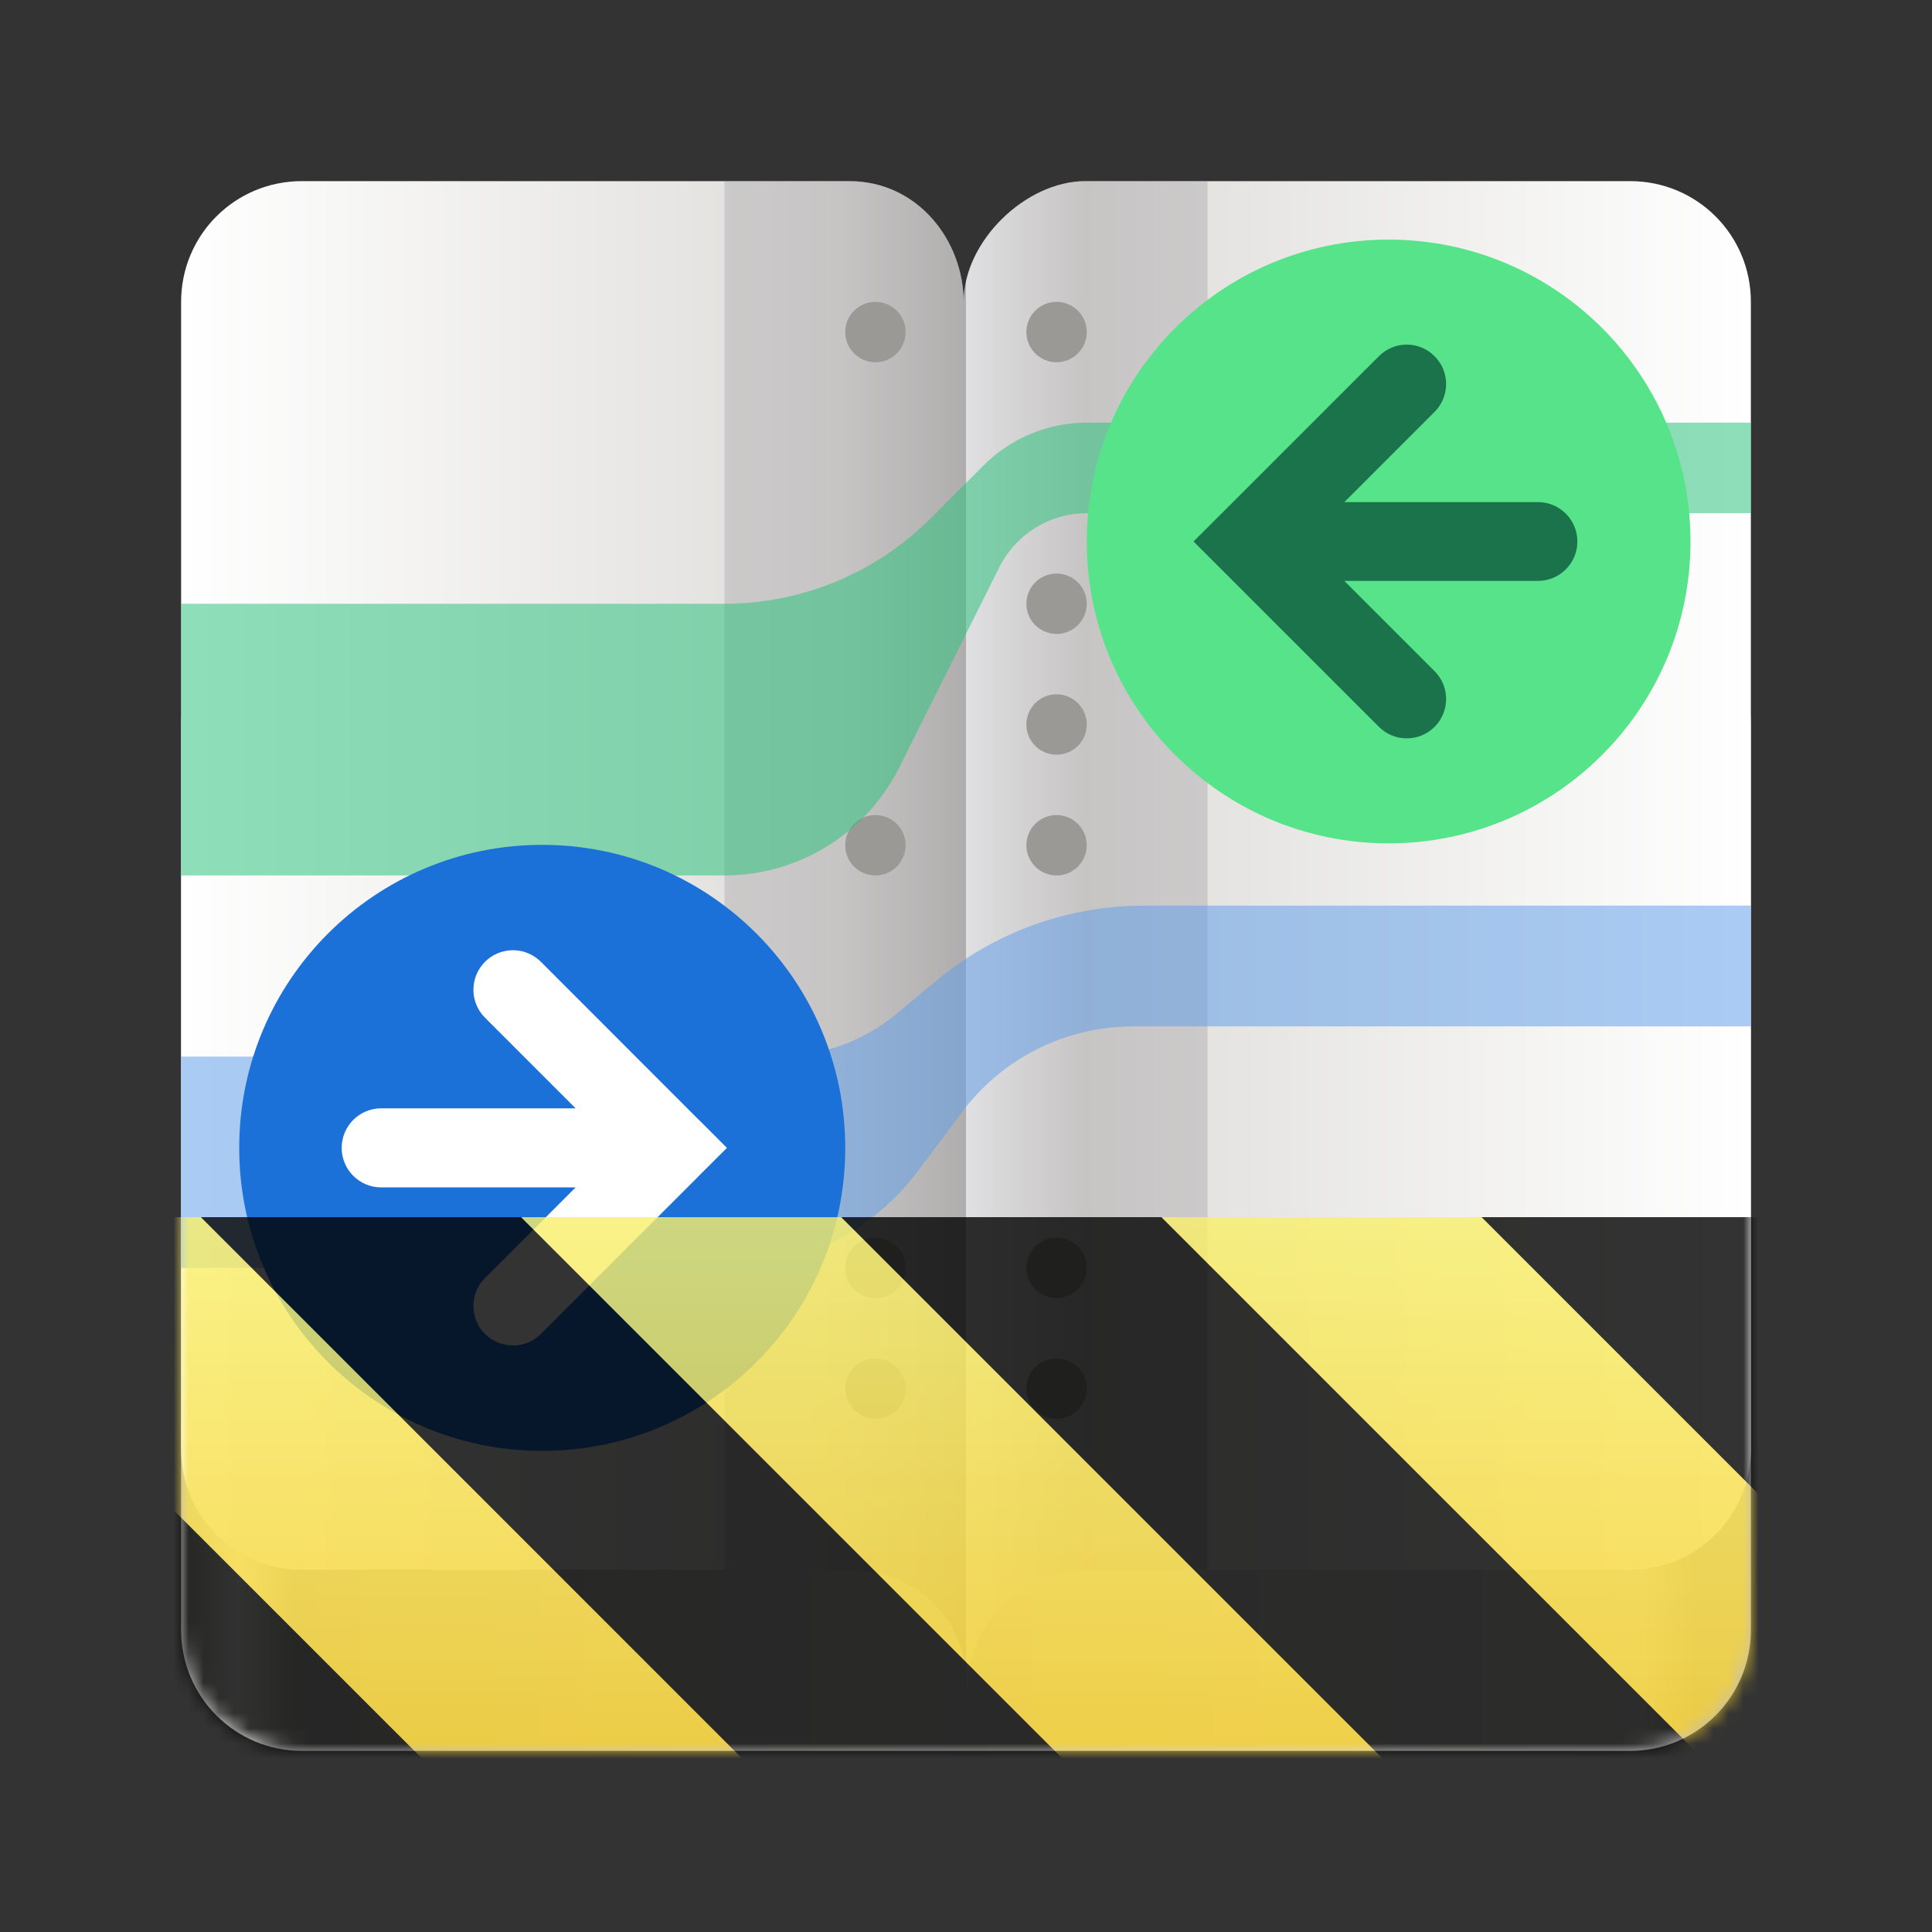 <?xml version="1.0" encoding="UTF-8"?>
<svg height="128px" viewBox="0 0 128 128" width="128px" xmlns="http://www.w3.org/2000/svg" xmlns:xlink="http://www.w3.org/1999/xlink">
    <rect x="0" y="0" width="128" height="128" fill="#333333" stroke="none"/>
    <linearGradient id="a" gradientUnits="userSpaceOnUse" x1="12" x2="116" y1="116" y2="116">
        <stop offset="0" stop-color="#c0bfbc"/>
        <stop offset="0.036" stop-color="#f6f5f4"/>
        <stop offset="0.071" stop-color="#c0bfbc"/>
        <stop offset="0.929" stop-color="#deddda"/>
        <stop offset="0.964" stop-color="#c0bfbc"/>
        <stop offset="1" stop-color="#c0bfbc"/>
    </linearGradient>
    <clipPath id="b">
        <path d="m 12 12 h 104 v 100 h -104 z m 0 0"/>
    </clipPath>
    <clipPath id="c">
        <path d="m 20 12 h 36.266 c 4.559 0 7.578 3.965 7.578 8 c 0 -4.008 4.105 -8 8.074 -8 h 36.082 c 4.434 0 8 3.566 8 8 v 76 c 0 4.434 -3.566 8 -8 8 h -35.805 c -4.273 0 -8.098 3.16 -8.098 8 c 0 -4.828 -3.332 -8 -8.172 -8 h -35.926 c -4.434 0 -8 -3.566 -8 -8 v -76 c 0 -4.434 3.566 -8 8 -8 z m 0 0"/>
    </clipPath>
    <linearGradient id="d" gradientUnits="userSpaceOnUse" x1="12" x2="116" y1="62" y2="62">
        <stop offset="0" stop-color="#ffffff"/>
        <stop offset="0.419" stop-color="#deddda"/>
        <stop offset="0.5" stop-color="#c0bfbc"/>
        <stop offset="0.5" stop-color="#ffffff"/>
        <stop offset="0.575" stop-color="#deddda"/>
        <stop offset="1" stop-color="#ffffff"/>
    </linearGradient>
    <clipPath id="e">
        <path d="m 64 12 h 16 v 100 h -16 z m 0 0"/>
    </clipPath>
    <clipPath id="f">
        <path d="m 20 12 h 36.266 c 4.559 0 7.578 3.965 7.578 8 c 0 -4.008 4.105 -8 8.074 -8 h 36.082 c 4.434 0 8 3.566 8 8 v 76 c 0 4.434 -3.566 8 -8 8 h -35.805 c -4.273 0 -8.098 3.16 -8.098 8 c 0 -4.828 -3.332 -8 -8.172 -8 h -35.926 c -4.434 0 -8 -3.566 -8 -8 v -76 c 0 -4.434 3.566 -8 8 -8 z m 0 0"/>
    </clipPath>
    <clipPath id="g">
        <path d="m 48 12 h 16 v 100 h -16 z m 0 0"/>
    </clipPath>
    <clipPath id="h">
        <path d="m 20 12 h 36.266 c 4.559 0 7.578 3.965 7.578 8 c 0 -4.008 4.105 -8 8.074 -8 h 36.082 c 4.434 0 8 3.566 8 8 v 76 c 0 4.434 -3.566 8 -8 8 h -35.805 c -4.273 0 -8.098 3.16 -8.098 8 c 0 -4.828 -3.332 -8 -8.172 -8 h -35.926 c -4.434 0 -8 -3.566 -8 -8 v -76 c 0 -4.434 3.566 -8 8 -8 z m 0 0"/>
    </clipPath>
    <clipPath id="i">
        <path d="m 68 20 h 4 v 4 h -4 z m 0 0"/>
    </clipPath>
    <clipPath id="j">
        <path d="m 20 12 h 36.266 c 4.559 0 7.578 3.965 7.578 8 c 0 -4.008 4.105 -8 8.074 -8 h 36.082 c 4.434 0 8 3.566 8 8 v 76 c 0 4.434 -3.566 8 -8 8 h -35.805 c -4.273 0 -8.098 3.16 -8.098 8 c 0 -4.828 -3.332 -8 -8.172 -8 h -35.926 c -4.434 0 -8 -3.566 -8 -8 v -76 c 0 -4.434 3.566 -8 8 -8 z m 0 0"/>
    </clipPath>
    <clipPath id="k">
        <path d="m 68 38 h 4 v 4 h -4 z m 0 0"/>
    </clipPath>
    <clipPath id="l">
        <path d="m 20 12 h 36.266 c 4.559 0 7.578 3.965 7.578 8 c 0 -4.008 4.105 -8 8.074 -8 h 36.082 c 4.434 0 8 3.566 8 8 v 76 c 0 4.434 -3.566 8 -8 8 h -35.805 c -4.273 0 -8.098 3.16 -8.098 8 c 0 -4.828 -3.332 -8 -8.172 -8 h -35.926 c -4.434 0 -8 -3.566 -8 -8 v -76 c 0 -4.434 3.566 -8 8 -8 z m 0 0"/>
    </clipPath>
    <clipPath id="m">
        <path d="m 68 46 h 4 v 4 h -4 z m 0 0"/>
    </clipPath>
    <clipPath id="n">
        <path d="m 20 12 h 36.266 c 4.559 0 7.578 3.965 7.578 8 c 0 -4.008 4.105 -8 8.074 -8 h 36.082 c 4.434 0 8 3.566 8 8 v 76 c 0 4.434 -3.566 8 -8 8 h -35.805 c -4.273 0 -8.098 3.16 -8.098 8 c 0 -4.828 -3.332 -8 -8.172 -8 h -35.926 c -4.434 0 -8 -3.566 -8 -8 v -76 c 0 -4.434 3.566 -8 8 -8 z m 0 0"/>
    </clipPath>
    <clipPath id="o">
        <path d="m 68 54 h 4 v 4 h -4 z m 0 0"/>
    </clipPath>
    <clipPath id="p">
        <path d="m 20 12 h 36.266 c 4.559 0 7.578 3.965 7.578 8 c 0 -4.008 4.105 -8 8.074 -8 h 36.082 c 4.434 0 8 3.566 8 8 v 76 c 0 4.434 -3.566 8 -8 8 h -35.805 c -4.273 0 -8.098 3.16 -8.098 8 c 0 -4.828 -3.332 -8 -8.172 -8 h -35.926 c -4.434 0 -8 -3.566 -8 -8 v -76 c 0 -4.434 3.566 -8 8 -8 z m 0 0"/>
    </clipPath>
    <clipPath id="q">
        <path d="m 68 82 h 4 v 4 h -4 z m 0 0"/>
    </clipPath>
    <clipPath id="r">
        <path d="m 20 12 h 36.266 c 4.559 0 7.578 3.965 7.578 8 c 0 -4.008 4.105 -8 8.074 -8 h 36.082 c 4.434 0 8 3.566 8 8 v 76 c 0 4.434 -3.566 8 -8 8 h -35.805 c -4.273 0 -8.098 3.16 -8.098 8 c 0 -4.828 -3.332 -8 -8.172 -8 h -35.926 c -4.434 0 -8 -3.566 -8 -8 v -76 c 0 -4.434 3.566 -8 8 -8 z m 0 0"/>
    </clipPath>
    <clipPath id="s">
        <path d="m 68 90 h 4 v 4 h -4 z m 0 0"/>
    </clipPath>
    <clipPath id="t">
        <path d="m 20 12 h 36.266 c 4.559 0 7.578 3.965 7.578 8 c 0 -4.008 4.105 -8 8.074 -8 h 36.082 c 4.434 0 8 3.566 8 8 v 76 c 0 4.434 -3.566 8 -8 8 h -35.805 c -4.273 0 -8.098 3.16 -8.098 8 c 0 -4.828 -3.332 -8 -8.172 -8 h -35.926 c -4.434 0 -8 -3.566 -8 -8 v -76 c 0 -4.434 3.566 -8 8 -8 z m 0 0"/>
    </clipPath>
    <clipPath id="u">
        <path d="m 56 20 h 4 v 4 h -4 z m 0 0"/>
    </clipPath>
    <clipPath id="v">
        <path d="m 20 12 h 36.266 c 4.559 0 7.578 3.965 7.578 8 c 0 -4.008 4.105 -8 8.074 -8 h 36.082 c 4.434 0 8 3.566 8 8 v 76 c 0 4.434 -3.566 8 -8 8 h -35.805 c -4.273 0 -8.098 3.16 -8.098 8 c 0 -4.828 -3.332 -8 -8.172 -8 h -35.926 c -4.434 0 -8 -3.566 -8 -8 v -76 c 0 -4.434 3.566 -8 8 -8 z m 0 0"/>
    </clipPath>
    <clipPath id="w">
        <path d="m 56 54 h 4 v 4 h -4 z m 0 0"/>
    </clipPath>
    <clipPath id="x">
        <path d="m 20 12 h 36.266 c 4.559 0 7.578 3.965 7.578 8 c 0 -4.008 4.105 -8 8.074 -8 h 36.082 c 4.434 0 8 3.566 8 8 v 76 c 0 4.434 -3.566 8 -8 8 h -35.805 c -4.273 0 -8.098 3.16 -8.098 8 c 0 -4.828 -3.332 -8 -8.172 -8 h -35.926 c -4.434 0 -8 -3.566 -8 -8 v -76 c 0 -4.434 3.566 -8 8 -8 z m 0 0"/>
    </clipPath>
    <clipPath id="y">
        <path d="m 56 82 h 4 v 4 h -4 z m 0 0"/>
    </clipPath>
    <clipPath id="z">
        <path d="m 20 12 h 36.266 c 4.559 0 7.578 3.965 7.578 8 c 0 -4.008 4.105 -8 8.074 -8 h 36.082 c 4.434 0 8 3.566 8 8 v 76 c 0 4.434 -3.566 8 -8 8 h -35.805 c -4.273 0 -8.098 3.16 -8.098 8 c 0 -4.828 -3.332 -8 -8.172 -8 h -35.926 c -4.434 0 -8 -3.566 -8 -8 v -76 c 0 -4.434 3.566 -8 8 -8 z m 0 0"/>
    </clipPath>
    <clipPath id="A">
        <path d="m 56 90 h 4 v 4 h -4 z m 0 0"/>
    </clipPath>
    <clipPath id="B">
        <path d="m 20 12 h 36.266 c 4.559 0 7.578 3.965 7.578 8 c 0 -4.008 4.105 -8 8.074 -8 h 36.082 c 4.434 0 8 3.566 8 8 v 76 c 0 4.434 -3.566 8 -8 8 h -35.805 c -4.273 0 -8.098 3.16 -8.098 8 c 0 -4.828 -3.332 -8 -8.172 -8 h -35.926 c -4.434 0 -8 -3.566 -8 -8 v -76 c 0 -4.434 3.566 -8 8 -8 z m 0 0"/>
    </clipPath>
    <clipPath id="C">
        <path d="m 12 60 h 104 v 24 h -104 z m 0 0"/>
    </clipPath>
    <clipPath id="D">
        <path d="m 20 12 h 36.266 c 4.559 0 7.578 3.965 7.578 8 c 0 -4.008 4.105 -8 8.074 -8 h 36.082 c 4.434 0 8 3.566 8 8 v 76 c 0 4.434 -3.566 8 -8 8 h -35.805 c -4.273 0 -8.098 3.16 -8.098 8 c 0 -4.828 -3.332 -8 -8.172 -8 h -35.926 c -4.434 0 -8 -3.566 -8 -8 v -76 c 0 -4.434 3.566 -8 8 -8 z m 0 0"/>
    </clipPath>
    <clipPath id="E">
        <path d="m 12 28 h 104 v 30 h -104 z m 0 0"/>
    </clipPath>
    <clipPath id="F">
        <path d="m 20 12 h 36.266 c 4.559 0 7.578 3.965 7.578 8 c 0 -4.008 4.105 -8 8.074 -8 h 36.082 c 4.434 0 8 3.566 8 8 v 76 c 0 4.434 -3.566 8 -8 8 h -35.805 c -4.273 0 -8.098 3.16 -8.098 8 c 0 -4.828 -3.332 -8 -8.172 -8 h -35.926 c -4.434 0 -8 -3.566 -8 -8 v -76 c 0 -4.434 3.566 -8 8 -8 z m 0 0"/>
    </clipPath>
    <clipPath id="G">
        <path d="m 15 55 h 41 v 42 h -41 z m 0 0"/>
    </clipPath>
    <clipPath id="H">
        <path d="m 20 12 h 36.266 c 4.559 0 7.578 3.965 7.578 8 c 0 -4.008 4.105 -8 8.074 -8 h 36.082 c 4.434 0 8 3.566 8 8 v 76 c 0 4.434 -3.566 8 -8 8 h -35.805 c -4.273 0 -8.098 3.16 -8.098 8 c 0 -4.828 -3.332 -8 -8.172 -8 h -35.926 c -4.434 0 -8 -3.566 -8 -8 v -76 c 0 -4.434 3.566 -8 8 -8 z m 0 0"/>
    </clipPath>
    <clipPath id="I">
        <path d="m 22 62 h 27 v 28 h -27 z m 0 0"/>
    </clipPath>
    <clipPath id="J">
        <path d="m 20 12 h 36.266 c 4.559 0 7.578 3.965 7.578 8 c 0 -4.008 4.105 -8 8.074 -8 h 36.082 c 4.434 0 8 3.566 8 8 v 76 c 0 4.434 -3.566 8 -8 8 h -35.805 c -4.273 0 -8.098 3.16 -8.098 8 c 0 -4.828 -3.332 -8 -8.172 -8 h -35.926 c -4.434 0 -8 -3.566 -8 -8 v -76 c 0 -4.434 3.566 -8 8 -8 z m 0 0"/>
    </clipPath>
    <clipPath id="K">
        <path d="m 72 15 h 40 v 41 h -40 z m 0 0"/>
    </clipPath>
    <clipPath id="L">
        <path d="m 20 12 h 36.266 c 4.559 0 7.578 3.965 7.578 8 c 0 -4.008 4.105 -8 8.074 -8 h 36.082 c 4.434 0 8 3.566 8 8 v 76 c 0 4.434 -3.566 8 -8 8 h -35.805 c -4.273 0 -8.098 3.16 -8.098 8 c 0 -4.828 -3.332 -8 -8.172 -8 h -35.926 c -4.434 0 -8 -3.566 -8 -8 v -76 c 0 -4.434 3.566 -8 8 -8 z m 0 0"/>
    </clipPath>
    <clipPath id="M">
        <path d="m 79 22 h 26 v 27 h -26 z m 0 0"/>
    </clipPath>
    <clipPath id="N">
        <path d="m 20 12 h 36.266 c 4.559 0 7.578 3.965 7.578 8 c 0 -4.008 4.105 -8 8.074 -8 h 36.082 c 4.434 0 8 3.566 8 8 v 76 c 0 4.434 -3.566 8 -8 8 h -35.805 c -4.273 0 -8.098 3.16 -8.098 8 c 0 -4.828 -3.332 -8 -8.172 -8 h -35.926 c -4.434 0 -8 -3.566 -8 -8 v -76 c 0 -4.434 3.566 -8 8 -8 z m 0 0"/>
    </clipPath>
    <clipPath id="O">
        <path d="m 12 12 h 104 v 100 h -104 z m 0 0"/>
    </clipPath>
    <clipPath id="P">
        <path d="m 20 12 h 36.266 c 4.559 0 7.578 3.965 7.578 8 c 0 -4.008 4.105 -8 8.074 -8 h 36.082 c 4.434 0 8 3.566 8 8 v 76 c 0 4.434 -3.566 8 -8 8 h -35.805 c -4.273 0 -8.098 3.16 -8.098 8 c 0 -4.828 -3.332 -8 -8.172 -8 h -35.926 c -4.434 0 -8 -3.566 -8 -8 v -76 c 0 -4.434 3.566 -8 8 -8 z m 0 0"/>
    </clipPath>
    <clipPath id="Q">
        <path d="m 64 12 h 16 v 100 h -16 z m 0 0"/>
    </clipPath>
    <clipPath id="R">
        <path d="m 20 12 h 36.266 c 4.559 0 7.578 3.965 7.578 8 c 0 -4.008 4.105 -8 8.074 -8 h 36.082 c 4.434 0 8 3.566 8 8 v 76 c 0 4.434 -3.566 8 -8 8 h -35.805 c -4.273 0 -8.098 3.16 -8.098 8 c 0 -4.828 -3.332 -8 -8.172 -8 h -35.926 c -4.434 0 -8 -3.566 -8 -8 v -76 c 0 -4.434 3.566 -8 8 -8 z m 0 0"/>
    </clipPath>
    <clipPath id="S">
        <path d="m 48 12 h 16 v 100 h -16 z m 0 0"/>
    </clipPath>
    <clipPath id="T">
        <path d="m 20 12 h 36.266 c 4.559 0 7.578 3.965 7.578 8 c 0 -4.008 4.105 -8 8.074 -8 h 36.082 c 4.434 0 8 3.566 8 8 v 76 c 0 4.434 -3.566 8 -8 8 h -35.805 c -4.273 0 -8.098 3.16 -8.098 8 c 0 -4.828 -3.332 -8 -8.172 -8 h -35.926 c -4.434 0 -8 -3.566 -8 -8 v -76 c 0 -4.434 3.566 -8 8 -8 z m 0 0"/>
    </clipPath>
    <clipPath id="U">
        <path d="m 68 20 h 4 v 4 h -4 z m 0 0"/>
    </clipPath>
    <clipPath id="V">
        <path d="m 20 12 h 36.266 c 4.559 0 7.578 3.965 7.578 8 c 0 -4.008 4.105 -8 8.074 -8 h 36.082 c 4.434 0 8 3.566 8 8 v 76 c 0 4.434 -3.566 8 -8 8 h -35.805 c -4.273 0 -8.098 3.16 -8.098 8 c 0 -4.828 -3.332 -8 -8.172 -8 h -35.926 c -4.434 0 -8 -3.566 -8 -8 v -76 c 0 -4.434 3.566 -8 8 -8 z m 0 0"/>
    </clipPath>
    <clipPath id="W">
        <path d="m 68 38 h 4 v 4 h -4 z m 0 0"/>
    </clipPath>
    <clipPath id="X">
        <path d="m 20 12 h 36.266 c 4.559 0 7.578 3.965 7.578 8 c 0 -4.008 4.105 -8 8.074 -8 h 36.082 c 4.434 0 8 3.566 8 8 v 76 c 0 4.434 -3.566 8 -8 8 h -35.805 c -4.273 0 -8.098 3.16 -8.098 8 c 0 -4.828 -3.332 -8 -8.172 -8 h -35.926 c -4.434 0 -8 -3.566 -8 -8 v -76 c 0 -4.434 3.566 -8 8 -8 z m 0 0"/>
    </clipPath>
    <clipPath id="Y">
        <path d="m 68 46 h 4 v 4 h -4 z m 0 0"/>
    </clipPath>
    <clipPath id="Z">
        <path d="m 20 12 h 36.266 c 4.559 0 7.578 3.965 7.578 8 c 0 -4.008 4.105 -8 8.074 -8 h 36.082 c 4.434 0 8 3.566 8 8 v 76 c 0 4.434 -3.566 8 -8 8 h -35.805 c -4.273 0 -8.098 3.16 -8.098 8 c 0 -4.828 -3.332 -8 -8.172 -8 h -35.926 c -4.434 0 -8 -3.566 -8 -8 v -76 c 0 -4.434 3.566 -8 8 -8 z m 0 0"/>
    </clipPath>
    <clipPath id="aa">
        <path d="m 68 54 h 4 v 4 h -4 z m 0 0"/>
    </clipPath>
    <clipPath id="ab">
        <path d="m 20 12 h 36.266 c 4.559 0 7.578 3.965 7.578 8 c 0 -4.008 4.105 -8 8.074 -8 h 36.082 c 4.434 0 8 3.566 8 8 v 76 c 0 4.434 -3.566 8 -8 8 h -35.805 c -4.273 0 -8.098 3.16 -8.098 8 c 0 -4.828 -3.332 -8 -8.172 -8 h -35.926 c -4.434 0 -8 -3.566 -8 -8 v -76 c 0 -4.434 3.566 -8 8 -8 z m 0 0"/>
    </clipPath>
    <clipPath id="ac">
        <path d="m 68 82 h 4 v 4 h -4 z m 0 0"/>
    </clipPath>
    <clipPath id="ad">
        <path d="m 20 12 h 36.266 c 4.559 0 7.578 3.965 7.578 8 c 0 -4.008 4.105 -8 8.074 -8 h 36.082 c 4.434 0 8 3.566 8 8 v 76 c 0 4.434 -3.566 8 -8 8 h -35.805 c -4.273 0 -8.098 3.16 -8.098 8 c 0 -4.828 -3.332 -8 -8.172 -8 h -35.926 c -4.434 0 -8 -3.566 -8 -8 v -76 c 0 -4.434 3.566 -8 8 -8 z m 0 0"/>
    </clipPath>
    <clipPath id="ae">
        <path d="m 68 90 h 4 v 4 h -4 z m 0 0"/>
    </clipPath>
    <clipPath id="af">
        <path d="m 20 12 h 36.266 c 4.559 0 7.578 3.965 7.578 8 c 0 -4.008 4.105 -8 8.074 -8 h 36.082 c 4.434 0 8 3.566 8 8 v 76 c 0 4.434 -3.566 8 -8 8 h -35.805 c -4.273 0 -8.098 3.16 -8.098 8 c 0 -4.828 -3.332 -8 -8.172 -8 h -35.926 c -4.434 0 -8 -3.566 -8 -8 v -76 c 0 -4.434 3.566 -8 8 -8 z m 0 0"/>
    </clipPath>
    <clipPath id="ag">
        <path d="m 56 20 h 4 v 4 h -4 z m 0 0"/>
    </clipPath>
    <clipPath id="ah">
        <path d="m 20 12 h 36.266 c 4.559 0 7.578 3.965 7.578 8 c 0 -4.008 4.105 -8 8.074 -8 h 36.082 c 4.434 0 8 3.566 8 8 v 76 c 0 4.434 -3.566 8 -8 8 h -35.805 c -4.273 0 -8.098 3.16 -8.098 8 c 0 -4.828 -3.332 -8 -8.172 -8 h -35.926 c -4.434 0 -8 -3.566 -8 -8 v -76 c 0 -4.434 3.566 -8 8 -8 z m 0 0"/>
    </clipPath>
    <clipPath id="ai">
        <path d="m 56 54 h 4 v 4 h -4 z m 0 0"/>
    </clipPath>
    <clipPath id="aj">
        <path d="m 20 12 h 36.266 c 4.559 0 7.578 3.965 7.578 8 c 0 -4.008 4.105 -8 8.074 -8 h 36.082 c 4.434 0 8 3.566 8 8 v 76 c 0 4.434 -3.566 8 -8 8 h -35.805 c -4.273 0 -8.098 3.16 -8.098 8 c 0 -4.828 -3.332 -8 -8.172 -8 h -35.926 c -4.434 0 -8 -3.566 -8 -8 v -76 c 0 -4.434 3.566 -8 8 -8 z m 0 0"/>
    </clipPath>
    <clipPath id="ak">
        <path d="m 56 82 h 4 v 4 h -4 z m 0 0"/>
    </clipPath>
    <clipPath id="al">
        <path d="m 20 12 h 36.266 c 4.559 0 7.578 3.965 7.578 8 c 0 -4.008 4.105 -8 8.074 -8 h 36.082 c 4.434 0 8 3.566 8 8 v 76 c 0 4.434 -3.566 8 -8 8 h -35.805 c -4.273 0 -8.098 3.16 -8.098 8 c 0 -4.828 -3.332 -8 -8.172 -8 h -35.926 c -4.434 0 -8 -3.566 -8 -8 v -76 c 0 -4.434 3.566 -8 8 -8 z m 0 0"/>
    </clipPath>
    <clipPath id="am">
        <path d="m 56 90 h 4 v 4 h -4 z m 0 0"/>
    </clipPath>
    <clipPath id="an">
        <path d="m 20 12 h 36.266 c 4.559 0 7.578 3.965 7.578 8 c 0 -4.008 4.105 -8 8.074 -8 h 36.082 c 4.434 0 8 3.566 8 8 v 76 c 0 4.434 -3.566 8 -8 8 h -35.805 c -4.273 0 -8.098 3.16 -8.098 8 c 0 -4.828 -3.332 -8 -8.172 -8 h -35.926 c -4.434 0 -8 -3.566 -8 -8 v -76 c 0 -4.434 3.566 -8 8 -8 z m 0 0"/>
    </clipPath>
    <clipPath id="ao">
        <path d="m 12 60 h 104 v 24 h -104 z m 0 0"/>
    </clipPath>
    <clipPath id="ap">
        <path d="m 20 12 h 36.266 c 4.559 0 7.578 3.965 7.578 8 c 0 -4.008 4.105 -8 8.074 -8 h 36.082 c 4.434 0 8 3.566 8 8 v 76 c 0 4.434 -3.566 8 -8 8 h -35.805 c -4.273 0 -8.098 3.16 -8.098 8 c 0 -4.828 -3.332 -8 -8.172 -8 h -35.926 c -4.434 0 -8 -3.566 -8 -8 v -76 c 0 -4.434 3.566 -8 8 -8 z m 0 0"/>
    </clipPath>
    <clipPath id="aq">
        <path d="m 12 28 h 104 v 30 h -104 z m 0 0"/>
    </clipPath>
    <clipPath id="ar">
        <path d="m 20 12 h 36.266 c 4.559 0 7.578 3.965 7.578 8 c 0 -4.008 4.105 -8 8.074 -8 h 36.082 c 4.434 0 8 3.566 8 8 v 76 c 0 4.434 -3.566 8 -8 8 h -35.805 c -4.273 0 -8.098 3.16 -8.098 8 c 0 -4.828 -3.332 -8 -8.172 -8 h -35.926 c -4.434 0 -8 -3.566 -8 -8 v -76 c 0 -4.434 3.566 -8 8 -8 z m 0 0"/>
    </clipPath>
    <clipPath id="as">
        <path d="m 15 55 h 41 v 42 h -41 z m 0 0"/>
    </clipPath>
    <clipPath id="at">
        <path d="m 20 12 h 36.266 c 4.559 0 7.578 3.965 7.578 8 c 0 -4.008 4.105 -8 8.074 -8 h 36.082 c 4.434 0 8 3.566 8 8 v 76 c 0 4.434 -3.566 8 -8 8 h -35.805 c -4.273 0 -8.098 3.16 -8.098 8 c 0 -4.828 -3.332 -8 -8.172 -8 h -35.926 c -4.434 0 -8 -3.566 -8 -8 v -76 c 0 -4.434 3.566 -8 8 -8 z m 0 0"/>
    </clipPath>
    <clipPath id="au">
        <path d="m 22 62 h 27 v 28 h -27 z m 0 0"/>
    </clipPath>
    <clipPath id="av">
        <path d="m 20 12 h 36.266 c 4.559 0 7.578 3.965 7.578 8 c 0 -4.008 4.105 -8 8.074 -8 h 36.082 c 4.434 0 8 3.566 8 8 v 76 c 0 4.434 -3.566 8 -8 8 h -35.805 c -4.273 0 -8.098 3.16 -8.098 8 c 0 -4.828 -3.332 -8 -8.172 -8 h -35.926 c -4.434 0 -8 -3.566 -8 -8 v -76 c 0 -4.434 3.566 -8 8 -8 z m 0 0"/>
    </clipPath>
    <clipPath id="aw">
        <path d="m 72 15 h 40 v 41 h -40 z m 0 0"/>
    </clipPath>
    <clipPath id="ax">
        <path d="m 20 12 h 36.266 c 4.559 0 7.578 3.965 7.578 8 c 0 -4.008 4.105 -8 8.074 -8 h 36.082 c 4.434 0 8 3.566 8 8 v 76 c 0 4.434 -3.566 8 -8 8 h -35.805 c -4.273 0 -8.098 3.16 -8.098 8 c 0 -4.828 -3.332 -8 -8.172 -8 h -35.926 c -4.434 0 -8 -3.566 -8 -8 v -76 c 0 -4.434 3.566 -8 8 -8 z m 0 0"/>
    </clipPath>
    <clipPath id="ay">
        <path d="m 79 22 h 26 v 27 h -26 z m 0 0"/>
    </clipPath>
    <clipPath id="az">
        <path d="m 20 12 h 36.266 c 4.559 0 7.578 3.965 7.578 8 c 0 -4.008 4.105 -8 8.074 -8 h 36.082 c 4.434 0 8 3.566 8 8 v 76 c 0 4.434 -3.566 8 -8 8 h -35.805 c -4.273 0 -8.098 3.16 -8.098 8 c 0 -4.828 -3.332 -8 -8.172 -8 h -35.926 c -4.434 0 -8 -3.566 -8 -8 v -76 c 0 -4.434 3.566 -8 8 -8 z m 0 0"/>
    </clipPath>
    <clipPath id="aA">
        <rect height="128" width="128"/>
    </clipPath>
    <clipPath id="aB">
        <rect height="128" width="128"/>
    </clipPath>
    <filter id="aC" height="100%" width="100%" x="0%" y="0%">
        <feColorMatrix in="SourceGraphic" type="matrix" values="0 0 0 0 1 0 0 0 0 1 0 0 0 0 1 0 0 0 1 0"/>
    </filter>
    <mask id="aD">
        <g clip-path="url(#aB)" filter="url(#aC)">
            <g clip-path="url(#aA)">
                <path d="m 20 40 h 88 c 4.418 0 8 3.582 8 8 v 60 c 0 4.418 -3.582 8 -8 8 h -88 c -4.418 0 -8 -3.582 -8 -8 v -60 c 0 -4.418 3.582 -8 8 -8 z m 0 0" fill="url(#a)"/>
                <g clip-path="url(#O)">
                    <g clip-path="url(#P)">
                        <path d="m 20 12 h 36.266 c 4.559 0 7.578 3.965 7.578 8 c 0 -4.008 4.105 -8 8.074 -8 h 36.082 c 4.434 0 8 3.566 8 8 v 76 c 0 4.434 -3.566 8 -8 8 h -35.805 c -4.273 0 -8.098 3.16 -8.098 8 c 0 -4.828 -3.332 -8 -8.172 -8 h -35.926 c -4.434 0 -8 -3.566 -8 -8 v -76 c 0 -4.434 3.566 -8 8 -8 z m 0 0" fill="url(#d)"/>
                    </g>
                </g>
                <g clip-path="url(#Q)">
                    <g clip-path="url(#R)">
                        <path d="m 65 0 h 14 c 0.551 0 1 0.449 1 1 v 110 c 0 0.551 -0.449 1 -1 1 h -14 c -0.551 0 -1 -0.449 -1 -1 v -110 c 0 -0.551 0.449 -1 1 -1 z m 0 0" fill="#77767b" fill-opacity="0.227"/>
                    </g>
                </g>
                <g clip-path="url(#S)">
                    <g clip-path="url(#T)">
                        <path d="m 49 0 h 14 c 0.551 0 1 0.449 1 1 v 110 c 0 0.551 -0.449 1 -1 1 h -14 c -0.551 0 -1 -0.449 -1 -1 v -110 c 0 -0.551 0.449 -1 1 -1 z m 0 0" fill="#77767b" fill-opacity="0.227"/>
                    </g>
                </g>
                <g clip-path="url(#U)">
                    <g clip-path="url(#V)">
                        <path d="m 70 20 c 1.105 0 2 0.895 2 2 s -0.895 2 -2 2 s -2 -0.895 -2 -2 s 0.895 -2 2 -2 z m 0 0" fill="#9a9996"/>
                    </g>
                </g>
                <g clip-path="url(#W)">
                    <g clip-path="url(#X)">
                        <path d="m 70 38 c 1.105 0 2 0.895 2 2 s -0.895 2 -2 2 s -2 -0.895 -2 -2 s 0.895 -2 2 -2 z m 0 0" fill="#9a9996"/>
                    </g>
                </g>
                <g clip-path="url(#Y)">
                    <g clip-path="url(#Z)">
                        <path d="m 70 46 c 1.105 0 2 0.895 2 2 s -0.895 2 -2 2 s -2 -0.895 -2 -2 s 0.895 -2 2 -2 z m 0 0" fill="#9a9996"/>
                    </g>
                </g>
                <g clip-path="url(#aa)">
                    <g clip-path="url(#ab)">
                        <path d="m 70 54 c 1.105 0 2 0.895 2 2 s -0.895 2 -2 2 s -2 -0.895 -2 -2 s 0.895 -2 2 -2 z m 0 0" fill="#9a9996"/>
                    </g>
                </g>
                <g clip-path="url(#ac)">
                    <g clip-path="url(#ad)">
                        <path d="m 70 82 c 1.105 0 2 0.895 2 2 s -0.895 2 -2 2 s -2 -0.895 -2 -2 s 0.895 -2 2 -2 z m 0 0" fill="#9a9996"/>
                    </g>
                </g>
                <g clip-path="url(#ae)">
                    <g clip-path="url(#af)">
                        <path d="m 70 90 c 1.105 0 2 0.895 2 2 s -0.895 2 -2 2 s -2 -0.895 -2 -2 s 0.895 -2 2 -2 z m 0 0" fill="#9a9996"/>
                    </g>
                </g>
                <g clip-path="url(#ag)">
                    <g clip-path="url(#ah)">
                        <path d="m 58 20 c 1.105 0 2 0.895 2 2 s -0.895 2 -2 2 s -2 -0.895 -2 -2 s 0.895 -2 2 -2 z m 0 0" fill="#9a9996"/>
                    </g>
                </g>
                <g clip-path="url(#ai)">
                    <g clip-path="url(#aj)">
                        <path d="m 58 54 c 1.105 0 2 0.895 2 2 s -0.895 2 -2 2 s -2 -0.895 -2 -2 s 0.895 -2 2 -2 z m 0 0" fill="#9a9996"/>
                    </g>
                </g>
                <g clip-path="url(#ak)">
                    <g clip-path="url(#al)">
                        <path d="m 58 82 c 1.105 0 2 0.895 2 2 s -0.895 2 -2 2 s -2 -0.895 -2 -2 s 0.895 -2 2 -2 z m 0 0" fill="#9a9996"/>
                    </g>
                </g>
                <g clip-path="url(#am)">
                    <g clip-path="url(#an)">
                        <path d="m 58 90 c 1.105 0 2 0.895 2 2 s -0.895 2 -2 2 s -2 -0.895 -2 -2 s 0.895 -2 2 -2 z m 0 0" fill="#9a9996"/>
                    </g>
                </g>
                <g clip-path="url(#ao)">
                    <g clip-path="url(#ap)">
                        <path d="m 62.027 64.977 l -2.59 2.16 c -2.223 1.852 -5.02 2.863 -7.91 2.863 h -41.527 v 14 h 38 c 5.035 0 9.777 -2.371 12.801 -6.398 l 2.961 -3.953 c 2.668 -3.555 6.855 -5.648 11.301 -5.648 h 42.938 c 1.105 0 2 -0.895 2 -2 v -4 c 0 -1.105 -0.895 -2 -2 -2 h -42.227 c -5.023 0 -9.887 1.762 -13.746 4.977 z m 0 0" fill="#62a0ea" fill-opacity="0.54"/>
                    </g>
                </g>
                <g clip-path="url(#aq)">
                    <g clip-path="url(#ar)">
                        <path d="m 65.172 30.828 l -3.516 3.516 c -3.621 3.621 -8.535 5.656 -13.656 5.656 h -38 v 18 h 38 c 4.902 0 9.387 -2.77 11.578 -7.156 l 6.633 -13.266 c 1.098 -2.191 3.336 -3.578 5.789 -3.578 h 48 v -6 h -48 c -2.562 0 -5.016 1.016 -6.828 2.828 z m 0 0" fill="#2ec27e" fill-opacity="0.54"/>
                    </g>
                </g>
                <g clip-path="url(#as)">
                    <g clip-path="url(#at)">
                        <path d="m 56 76.051 c 0 11.086 -8.988 20.074 -20.078 20.074 c -11.086 0 -20.074 -8.988 -20.074 -20.074 c 0 -11.09 8.988 -20.078 20.074 -20.078 c 11.09 0 20.078 8.988 20.078 20.078 z m 0 0" fill="#1c71d8"/>
                    </g>
                </g>
                <g clip-path="url(#au)">
                    <g clip-path="url(#av)">
                        <path d="m 34.086 62.957 c 0.656 0.023 1.281 0.301 1.75 0.766 l 10.414 10.422 c 0.047 0.039 0.09 0.082 0.133 0.125 l 1.777 1.781 l -1.797 1.793 c -0.039 0.043 -0.082 0.086 -0.125 0.129 l -10.402 10.402 c -1.023 1.023 -2.684 1.023 -3.703 0 c -1.023 -1.02 -1.023 -2.68 0 -3.703 l 6.004 -6.004 h -12.883 c -1.445 0 -2.617 -1.172 -2.617 -2.617 c 0 -1.449 1.172 -2.621 2.617 -2.621 h 12.883 l -6.004 -6.004 c -1.023 -1.023 -1.023 -2.68 0 -3.703 c 0.469 -0.473 1.105 -0.746 1.773 -0.766 c 0.059 -0.004 0.117 -0.004 0.18 0 z m 0 0" fill="#ffffff"/>
                    </g>
                </g>
                <g clip-path="url(#aw)">
                    <g clip-path="url(#ax)">
                        <path d="m 112 35.875 c 0 11.047 -8.953 20 -20 20 s -20 -8.953 -20 -20 s 8.953 -20 20 -20 s 20 8.953 20 20 z m 0 0" fill="#57e389"/>
                    </g>
                </g>
                <g clip-path="url(#ay)">
                    <g clip-path="url(#az)">
                        <path d="m 93.098 22.832 c -0.656 0.027 -1.277 0.301 -1.742 0.766 l -10.379 10.379 c -0.043 0.039 -0.086 0.082 -0.129 0.125 l -1.773 1.773 l 1.793 1.789 c 0.039 0.043 0.082 0.086 0.125 0.129 l 10.363 10.363 c 1.02 1.016 2.668 1.016 3.688 0 c 1.02 -1.02 1.02 -2.672 0 -3.691 l -5.98 -5.98 h 12.832 c 1.441 0 2.609 -1.168 2.609 -2.609 s -1.168 -2.609 -2.609 -2.609 h -12.832 l 5.98 -5.98 c 1.02 -1.02 1.02 -2.672 0 -3.688 c -0.469 -0.473 -1.102 -0.746 -1.766 -0.766 c -0.059 0 -0.121 0 -0.18 0 z m 0 0" fill="#1b734b"/>
                    </g>
                </g>
            </g>
        </g>
    </mask>
    <mask id="aE">
        <g filter="url(#aC)">
            <rect fill-opacity="0.8" height="128" width="128"/>
        </g>
    </mask>
    <linearGradient id="aF" gradientTransform="matrix(0 0.37 -0.985 0 295.385 -30.36)" gradientUnits="userSpaceOnUse" x1="300" x2="428" y1="235" y2="235">
        <stop offset="0" stop-color="#f9f06b"/>
        <stop offset="1" stop-color="#f5c211"/>
    </linearGradient>
    <clipPath id="aG">
        <rect height="128" width="128"/>
    </clipPath>
    <clipPath id="aH">
        <rect height="128" width="128"/>
    </clipPath>
    <path d="m 20 40 h 88 c 4.418 0 8 3.582 8 8 v 60 c 0 4.418 -3.582 8 -8 8 h -88 c -4.418 0 -8 -3.582 -8 -8 v -60 c 0 -4.418 3.582 -8 8 -8 z m 0 0" fill="url(#a)"/>
    <g clip-path="url(#b)">
        <g clip-path="url(#c)">
            <path d="m 20 12 h 36.266 c 4.559 0 7.578 3.965 7.578 8 c 0 -4.008 4.105 -8 8.074 -8 h 36.082 c 4.434 0 8 3.566 8 8 v 76 c 0 4.434 -3.566 8 -8 8 h -35.805 c -4.273 0 -8.098 3.16 -8.098 8 c 0 -4.828 -3.332 -8 -8.172 -8 h -35.926 c -4.434 0 -8 -3.566 -8 -8 v -76 c 0 -4.434 3.566 -8 8 -8 z m 0 0" fill="url(#d)"/>
        </g>
    </g>
    <g clip-path="url(#e)">
        <g clip-path="url(#f)">
            <path d="m 65 0 h 14 c 0.551 0 1 0.449 1 1 v 110 c 0 0.551 -0.449 1 -1 1 h -14 c -0.551 0 -1 -0.449 -1 -1 v -110 c 0 -0.551 0.449 -1 1 -1 z m 0 0" fill="#77767b" fill-opacity="0.227"/>
        </g>
    </g>
    <g clip-path="url(#g)">
        <g clip-path="url(#h)">
            <path d="m 49 0 h 14 c 0.551 0 1 0.449 1 1 v 110 c 0 0.551 -0.449 1 -1 1 h -14 c -0.551 0 -1 -0.449 -1 -1 v -110 c 0 -0.551 0.449 -1 1 -1 z m 0 0" fill="#77767b" fill-opacity="0.227"/>
        </g>
    </g>
    <g clip-path="url(#i)">
        <g clip-path="url(#j)">
            <path d="m 70 20 c 1.105 0 2 0.895 2 2 s -0.895 2 -2 2 s -2 -0.895 -2 -2 s 0.895 -2 2 -2 z m 0 0" fill="#9a9996"/>
        </g>
    </g>
    <g clip-path="url(#k)">
        <g clip-path="url(#l)">
            <path d="m 70 38 c 1.105 0 2 0.895 2 2 s -0.895 2 -2 2 s -2 -0.895 -2 -2 s 0.895 -2 2 -2 z m 0 0" fill="#9a9996"/>
        </g>
    </g>
    <g clip-path="url(#m)">
        <g clip-path="url(#n)">
            <path d="m 70 46 c 1.105 0 2 0.895 2 2 s -0.895 2 -2 2 s -2 -0.895 -2 -2 s 0.895 -2 2 -2 z m 0 0" fill="#9a9996"/>
        </g>
    </g>
    <g clip-path="url(#o)">
        <g clip-path="url(#p)">
            <path d="m 70 54 c 1.105 0 2 0.895 2 2 s -0.895 2 -2 2 s -2 -0.895 -2 -2 s 0.895 -2 2 -2 z m 0 0" fill="#9a9996"/>
        </g>
    </g>
    <g clip-path="url(#q)">
        <g clip-path="url(#r)">
            <path d="m 70 82 c 1.105 0 2 0.895 2 2 s -0.895 2 -2 2 s -2 -0.895 -2 -2 s 0.895 -2 2 -2 z m 0 0" fill="#9a9996"/>
        </g>
    </g>
    <g clip-path="url(#s)">
        <g clip-path="url(#t)">
            <path d="m 70 90 c 1.105 0 2 0.895 2 2 s -0.895 2 -2 2 s -2 -0.895 -2 -2 s 0.895 -2 2 -2 z m 0 0" fill="#9a9996"/>
        </g>
    </g>
    <g clip-path="url(#u)">
        <g clip-path="url(#v)">
            <path d="m 58 20 c 1.105 0 2 0.895 2 2 s -0.895 2 -2 2 s -2 -0.895 -2 -2 s 0.895 -2 2 -2 z m 0 0" fill="#9a9996"/>
        </g>
    </g>
    <g clip-path="url(#w)">
        <g clip-path="url(#x)">
            <path d="m 58 54 c 1.105 0 2 0.895 2 2 s -0.895 2 -2 2 s -2 -0.895 -2 -2 s 0.895 -2 2 -2 z m 0 0" fill="#9a9996"/>
        </g>
    </g>
    <g clip-path="url(#y)">
        <g clip-path="url(#z)">
            <path d="m 58 82 c 1.105 0 2 0.895 2 2 s -0.895 2 -2 2 s -2 -0.895 -2 -2 s 0.895 -2 2 -2 z m 0 0" fill="#9a9996"/>
        </g>
    </g>
    <g clip-path="url(#A)">
        <g clip-path="url(#B)">
            <path d="m 58 90 c 1.105 0 2 0.895 2 2 s -0.895 2 -2 2 s -2 -0.895 -2 -2 s 0.895 -2 2 -2 z m 0 0" fill="#9a9996"/>
        </g>
    </g>
    <g clip-path="url(#C)">
        <g clip-path="url(#D)">
            <path d="m 62.027 64.977 l -2.59 2.16 c -2.223 1.852 -5.02 2.863 -7.91 2.863 h -41.527 v 14 h 38 c 5.035 0 9.777 -2.371 12.801 -6.398 l 2.961 -3.953 c 2.668 -3.555 6.855 -5.648 11.301 -5.648 h 42.938 c 1.105 0 2 -0.895 2 -2 v -4 c 0 -1.105 -0.895 -2 -2 -2 h -42.227 c -5.023 0 -9.887 1.762 -13.746 4.977 z m 0 0" fill="#62a0ea" fill-opacity="0.54"/>
        </g>
    </g>
    <g clip-path="url(#E)">
        <g clip-path="url(#F)">
            <path d="m 65.172 30.828 l -3.516 3.516 c -3.621 3.621 -8.535 5.656 -13.656 5.656 h -38 v 18 h 38 c 4.902 0 9.387 -2.77 11.578 -7.156 l 6.633 -13.266 c 1.098 -2.191 3.336 -3.578 5.789 -3.578 h 48 v -6 h -48 c -2.562 0 -5.016 1.016 -6.828 2.828 z m 0 0" fill="#2ec27e" fill-opacity="0.54"/>
        </g>
    </g>
    <g clip-path="url(#G)">
        <g clip-path="url(#H)">
            <path d="m 56 76.051 c 0 11.086 -8.988 20.074 -20.078 20.074 c -11.086 0 -20.074 -8.988 -20.074 -20.074 c 0 -11.09 8.988 -20.078 20.074 -20.078 c 11.09 0 20.078 8.988 20.078 20.078 z m 0 0" fill="#1c71d8"/>
        </g>
    </g>
    <g clip-path="url(#I)">
        <g clip-path="url(#J)">
            <path d="m 34.086 62.957 c 0.656 0.023 1.281 0.301 1.75 0.766 l 10.414 10.422 c 0.047 0.039 0.09 0.082 0.133 0.125 l 1.777 1.781 l -1.797 1.793 c -0.039 0.043 -0.082 0.086 -0.125 0.129 l -10.402 10.402 c -1.023 1.023 -2.684 1.023 -3.703 0 c -1.023 -1.02 -1.023 -2.68 0 -3.703 l 6.004 -6.004 h -12.883 c -1.445 0 -2.617 -1.172 -2.617 -2.617 c 0 -1.449 1.172 -2.621 2.617 -2.621 h 12.883 l -6.004 -6.004 c -1.023 -1.023 -1.023 -2.68 0 -3.703 c 0.469 -0.473 1.105 -0.746 1.773 -0.766 c 0.059 -0.004 0.117 -0.004 0.18 0 z m 0 0" fill="#ffffff"/>
        </g>
    </g>
    <g clip-path="url(#K)">
        <g clip-path="url(#L)">
            <path d="m 112 35.875 c 0 11.047 -8.953 20 -20 20 s -20 -8.953 -20 -20 s 8.953 -20 20 -20 s 20 8.953 20 20 z m 0 0" fill="#57e389"/>
        </g>
    </g>
    <g clip-path="url(#M)">
        <g clip-path="url(#N)">
            <path d="m 93.098 22.832 c -0.656 0.027 -1.277 0.301 -1.742 0.766 l -10.379 10.379 c -0.043 0.039 -0.086 0.082 -0.129 0.125 l -1.773 1.773 l 1.793 1.789 c 0.039 0.043 0.082 0.086 0.125 0.129 l 10.363 10.363 c 1.02 1.016 2.668 1.016 3.688 0 c 1.02 -1.02 1.02 -2.672 0 -3.691 l -5.98 -5.98 h 12.832 c 1.441 0 2.609 -1.168 2.609 -2.609 s -1.168 -2.609 -2.609 -2.609 h -12.832 l 5.98 -5.98 c 1.02 -1.02 1.02 -2.672 0 -3.688 c -0.469 -0.473 -1.102 -0.746 -1.766 -0.766 c -0.059 0 -0.121 0 -0.18 0 z m 0 0" fill="#1b734b"/>
        </g>
    </g>
    <g clip-path="url(#aH)" mask="url(#aD)">
        <g clip-path="url(#aG)" mask="url(#aE)">
            <path d="m 128 80.641 v 47.359 h -128 v -47.359 z m 0 0" fill="url(#aF)"/>
            <path d="m 13.309 80.641 l 47.355 47.359 h 21.215 l -47.359 -47.359 z m 42.422 0 l 47.363 47.359 h 21.215 l -47.363 -47.359 z m 42.43 0 l 29.84 29.84 v -21.211 l -8.629 -8.629 z m -98.16 7.906 v 21.215 l 18.238 18.238 h 21.215 z m 0 0"/>
        </g>
    </g>
</svg>
